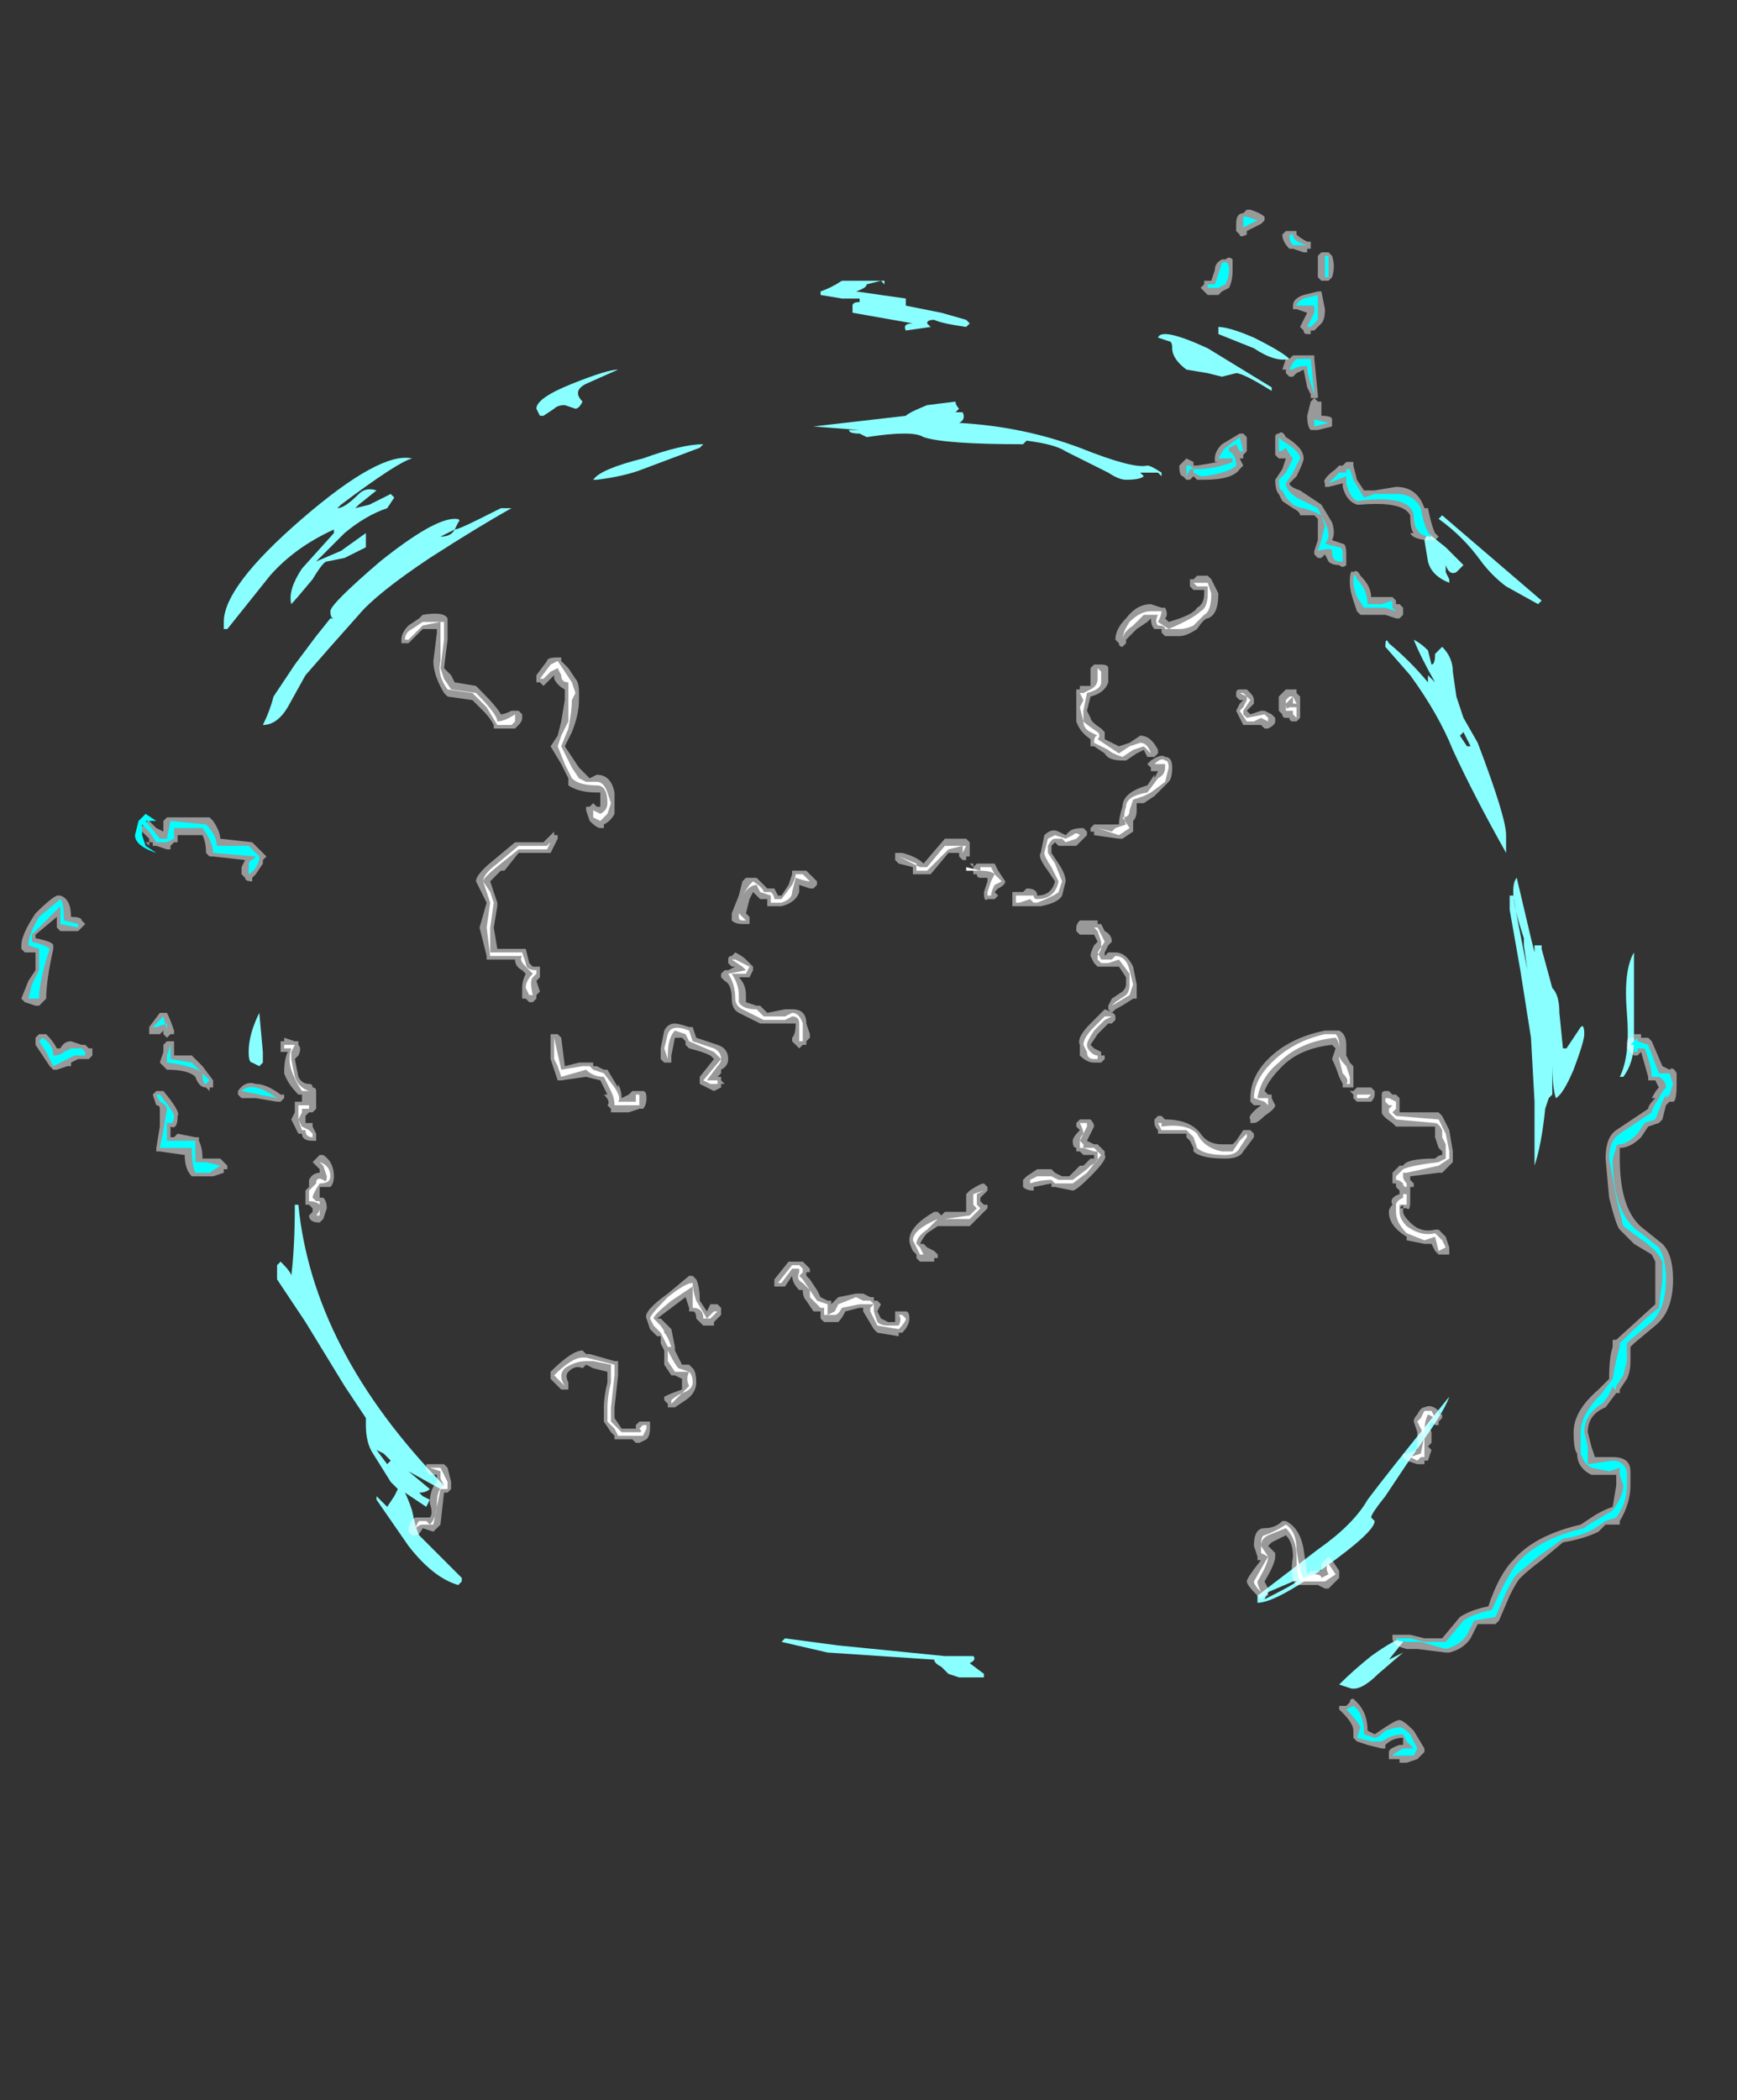 <?xml version="1.0" encoding="UTF-8" standalone="no"?>
<svg xmlns:ffdec="https://www.free-decompiler.com/flash" xmlns:xlink="http://www.w3.org/1999/xlink" ffdec:objectType="frame" height="206.85px" width="171.15px" xmlns="http://www.w3.org/2000/svg">
  <rect width="100%" height="100%" fill="#333333" stroke="none"/>
  <g transform="matrix(1.0, 0.0, 0.0, 1.0, 86.8, 105.0)">
    <use ffdec:characterId="1278" height="21.85" transform="matrix(7.0, 0.0, 0.0, 7.0, -84.7, -84.35)" width="23.3" xlink:href="#shape0"/>
  </g>
  <defs>
    <g id="shape0" transform="matrix(1.0, 0.0, 0.0, 1.0, 12.1, 12.05)">
      <path d="M8.6 -7.15 L9.3 -6.55 9.25 -6.5 8.8 -6.75 Q8.6 -6.9 8.45 -7.1 8.2 -7.45 7.85 -7.7 L7.9 -7.75 8.6 -7.15 M7.65 -7.4 L7.7 -7.5 7.95 -7.3 8.2 -7.05 8.1 -6.95 Q8.0 -6.9 7.95 -7.05 7.95 -7.0 7.95 -6.95 L8.0 -6.85 8.0 -6.8 Q7.75 -6.9 7.7 -7.1 L7.65 -7.4 M0.05 -11.0 L0.0 -11.05 -0.2 -11.0 Q-0.2 -10.95 -0.35 -10.9 L0.35 -10.8 0.35 -10.7 0.85 -10.6 1.2 -10.5 1.25 -10.45 1.2 -10.4 Q0.85 -10.45 0.75 -10.5 0.65 -10.5 0.65 -10.45 L0.7 -10.4 0.35 -10.35 Q0.3 -10.45 0.45 -10.45 L-0.4 -10.6 -0.4 -10.7 Q-0.4 -10.75 -0.3 -10.75 L-0.3 -10.8 -0.55 -10.8 -0.85 -10.85 -0.85 -10.9 Q-0.7 -10.95 -0.55 -11.05 L0.05 -11.05 0.05 -11.0 M0.65 -9.3 L1.05 -9.35 Q1.05 -9.3 1.1 -9.25 L1.05 -9.2 1.15 -9.2 Q1.2 -9.1 1.1 -9.05 2.0 -9.0 2.8 -8.7 3.55 -8.4 3.75 -8.45 3.8 -8.45 3.95 -8.35 L3.95 -8.3 3.9 -8.35 3.65 -8.35 3.7 -8.3 Q3.65 -8.25 3.45 -8.25 3.35 -8.25 3.2 -8.35 L2.6 -8.65 Q2.45 -8.75 2.05 -8.8 L2.0 -8.75 Q0.9 -8.75 0.6 -8.85 0.45 -8.95 -0.2 -8.85 L-0.3 -8.9 Q-0.45 -8.9 -0.45 -8.95 L-0.3 -8.95 -0.95 -9.0 0.35 -9.15 Q0.4 -9.2 0.65 -9.3 M1.6 -8.85 L1.6 -8.85 M5.75 -9.95 Q5.55 -9.9 5.25 -10.1 L4.75 -10.3 4.75 -10.4 Q4.9 -10.4 5.25 -10.25 5.65 -10.05 5.75 -9.95 M5.5 -9.5 Q5.1 -9.75 5.0 -9.75 L4.8 -9.7 4.6 -9.75 4.3 -9.8 Q4.1 -9.95 4.1 -10.1 4.1 -10.2 4.05 -10.2 L3.9 -10.25 Q3.95 -10.4 4.6 -10.1 L5.5 -9.55 5.5 -9.5 M7.5 -6.0 Q7.6 -5.95 7.7 -5.85 L7.75 -5.65 Q7.8 -5.65 7.8 -5.8 L7.9 -5.9 Q8.05 -5.75 8.05 -5.55 L8.1 -5.2 8.2 -4.9 8.4 -4.55 Q8.8 -3.5 8.8 -3.25 8.8 -3.05 8.8 -3.0 8.35 -3.8 8.05 -4.45 7.85 -4.95 7.45 -5.5 L7.1 -5.9 Q7.1 -6.05 7.15 -5.95 7.45 -5.7 7.7 -5.4 L7.7 -5.5 7.8 -5.4 Q7.6 -5.75 7.5 -6.0 M8.15 -4.65 L8.25 -4.5 8.3 -4.5 8.2 -4.7 8.15 -4.65 M8.95 -2.65 L9.15 -1.8 9.2 -1.6 9.2 -1.7 9.3 -1.7 9.3 -1.65 9.45 -1.1 Q9.55 -1.0 9.55 -0.75 L9.6 -0.25 9.65 -0.25 9.85 -0.55 Q9.9 -0.6 9.9 -0.45 9.9 -0.35 9.75 0.05 9.6 0.4 9.5 0.45 9.45 0.3 9.45 -0.05 L9.45 0.4 9.4 0.45 9.35 0.6 Q9.3 1.1 9.2 1.4 L9.2 0.5 9.15 -0.4 9.0 -1.35 8.85 -2.2 Q8.85 -2.35 8.85 -2.4 L8.9 -2.4 Q8.95 -2.1 9.1 -1.35 L9.05 -1.7 9.05 -1.8 Q8.9 -2.25 8.9 -2.45 8.9 -2.6 8.95 -2.65 M10.6 -0.35 Q10.6 -0.05 10.45 0.15 L10.4 0.15 Q10.55 -0.15 10.5 -0.75 10.45 -1.35 10.6 -1.6 L10.6 -0.35 M8.0 4.65 Q7.95 4.8 7.75 5.1 L7.4 5.6 7.1 6.05 Q6.9 6.3 6.9 6.35 L6.95 6.4 Q6.95 6.55 6.25 7.05 5.55 7.55 5.3 7.55 L5.3 7.45 6.15 6.8 Q6.65 6.45 6.85 6.1 7.15 5.7 8.0 4.65 M5.4 7.5 Q6.0 7.2 5.8 7.25 L5.45 7.4 5.4 7.5 M1.45 8.55 L1.45 8.6 1.1 8.6 0.95 8.55 0.85 8.45 Q0.75 8.4 0.75 8.35 L-0.75 8.25 -1.4 8.1 -1.35 8.05 -0.6 8.15 0.9 8.3 1.3 8.3 Q1.35 8.35 1.25 8.4 L1.45 8.55 M6.6 8.75 L6.45 8.7 Q6.65 8.5 6.9 8.3 7.25 8.05 7.35 8.05 L7.35 8.1 7.15 8.35 7.35 8.25 7.0 8.55 Q6.75 8.8 6.6 8.75 M-4.3 -9.25 L-4.45 -9.3 Q-4.55 -9.3 -4.6 -9.25 L-4.75 -9.15 -4.8 -9.15 -4.85 -9.25 Q-4.85 -9.4 -4.35 -9.6 -3.85 -9.8 -3.7 -9.8 L-4.15 -9.6 Q-4.35 -9.5 -4.2 -9.35 -4.25 -9.25 -4.3 -9.25 M-5.35 -7.85 L-5.2 -7.85 Q-5.65 -7.6 -6.35 -7.15 -7.1 -6.65 -7.35 -6.35 L-7.75 -5.9 -8.1 -5.5 -8.35 -5.05 Q-8.5 -4.8 -8.7 -4.8 -8.6 -5.0 -8.55 -5.2 L-8.25 -5.65 -7.95 -6.05 -7.75 -6.3 -7.7 -6.3 Q-7.75 -6.3 -7.75 -6.4 -7.75 -6.5 -7.05 -7.1 -6.3 -7.7 -6.0 -7.7 -5.9 -7.7 -5.95 -7.65 L-6.0 -7.55 Q-5.95 -7.55 -5.65 -7.7 L-5.35 -7.85 M-4.0 -8.25 L-4.05 -8.25 Q-3.95 -8.4 -3.35 -8.55 -2.8 -8.75 -2.5 -8.75 L-2.55 -8.7 -3.35 -8.4 Q-3.6 -8.3 -4.0 -8.25 M-7.4 -7.85 L-7.2 -7.9 -6.9 -8.05 -6.85 -8.0 -6.95 -7.85 Q-7.25 -7.75 -7.55 -7.5 L-7.95 -7.1 -7.6 -7.25 -7.25 -7.5 -7.25 -7.3 -7.55 -7.15 -7.8 -7.1 Q-7.85 -7.1 -8.0 -6.85 -8.25 -6.55 -8.3 -6.5 -8.35 -6.7 -8.15 -7.0 L-7.7 -7.5 -7.7 -7.55 Q-8.25 -7.3 -8.6 -6.9 L-9.2 -6.15 -9.25 -6.15 -9.25 -6.25 Q-9.25 -6.75 -8.15 -7.7 -7.05 -8.65 -6.6 -8.55 -6.8 -8.5 -7.6 -7.9 L-7.65 -7.85 Q-7.55 -7.85 -7.35 -8.05 -7.25 -8.15 -7.1 -8.1 L-7.35 -7.9 -7.4 -7.85 M-6.2 -7.45 Q-6.05 -7.45 -6.0 -7.55 L-6.2 -7.45 M-8.75 -0.75 L-8.7 -0.2 -8.7 -0.05 -8.75 0.0 -8.85 -0.05 Q-8.9 -0.05 -8.9 -0.2 -8.9 -0.45 -8.75 -0.75 M-8.5 2.8 L-8.45 2.75 Q-8.3 2.9 -8.3 2.95 -8.25 2.55 -8.25 1.95 L-8.2 1.95 Q-8.0 4.0 -6.15 5.9 L-6.2 5.95 -6.65 5.7 -6.35 5.95 Q-6.4 6.0 -6.5 6.0 L-6.45 6.05 -6.35 6.1 -6.4 6.2 Q-6.55 6.1 -6.7 6.0 -6.65 6.1 -6.6 6.25 -6.55 6.5 -6.5 6.6 L-5.9 7.2 -5.9 7.25 -5.95 7.3 Q-6.3 7.2 -6.65 6.75 L-7.1 6.1 -7.1 6.05 -6.95 6.2 -6.85 6.05 -6.8 5.95 -6.9 5.85 -7.15 5.45 Q-7.25 5.3 -7.25 5.05 L-7.25 4.95 -7.55 4.5 -8.1 3.6 -8.5 3.0 -8.5 2.8 M-7.1 5.4 L-6.95 5.6 -6.9 5.55 -7.0 5.45 -7.1 5.4 M-6.3 6.95 L-6.3 6.95" fill="#8affff" fill-rule="evenodd" stroke="none"/>
      <path d="M5.85 -11.7 Q5.9 -11.65 6.0 -11.6 L6.05 -11.6 6.05 -11.5 6.0 -11.5 6.0 -11.45 5.95 -11.45 5.8 -11.5 5.75 -11.5 Q5.65 -11.6 5.65 -11.7 L5.7 -11.75 5.85 -11.75 5.85 -11.7 M6.25 -11.45 L6.3 -11.45 6.35 -11.4 Q6.4 -11.25 6.35 -11.1 L6.3 -11.05 6.2 -11.05 6.15 -11.1 6.15 -11.4 6.2 -11.45 6.25 -11.45 M6.15 -10.9 L6.2 -10.9 6.25 -10.65 Q6.25 -10.5 6.2 -10.45 L6.1 -10.35 6.05 -10.35 6.05 -10.3 6.0 -10.3 Q5.95 -10.3 5.95 -10.35 L5.9 -10.4 6.0 -10.6 5.85 -10.65 5.8 -10.65 5.8 -10.7 Q5.8 -10.8 5.95 -10.85 L6.15 -10.9 M5.85 -10.0 L6.1 -10.0 6.1 -9.95 6.15 -9.45 6.15 -9.4 6.1 -9.4 6.15 -9.35 6.2 -9.35 6.2 -9.15 Q6.35 -9.15 6.35 -9.1 L6.35 -9.0 6.15 -8.95 6.05 -8.95 Q6.0 -9.0 6.0 -9.15 L6.05 -9.35 6.1 -9.4 6.05 -9.4 6.05 -9.45 6.0 -9.55 5.95 -9.8 5.85 -9.75 5.8 -9.7 5.75 -9.7 5.7 -9.75 5.7 -9.8 5.65 -9.8 5.7 -9.95 5.75 -9.95 5.8 -10.0 5.85 -10.0 M6.65 -8.45 L6.7 -8.25 6.8 -8.1 6.95 -8.1 7.25 -8.15 Q7.55 -8.15 7.65 -7.85 L7.7 -7.85 Q7.75 -7.6 7.8 -7.5 L7.85 -7.45 7.8 -7.4 7.75 -7.4 Q7.5 -7.4 7.45 -7.5 L7.5 -7.5 Q7.45 -7.55 7.45 -7.75 7.35 -7.95 6.75 -7.9 L6.7 -7.9 Q6.55 -7.95 6.5 -8.15 L6.5 -8.2 6.3 -8.15 6.25 -8.15 6.25 -8.2 Q6.2 -8.25 6.4 -8.4 L6.45 -8.45 6.5 -8.45 6.55 -8.5 6.65 -8.5 6.65 -8.45 M5.85 -8.3 L5.75 -8.2 Q5.75 -8.15 5.9 -8.1 L6.2 -7.9 6.35 -7.65 Q6.4 -7.5 6.35 -7.4 L6.5 -7.35 Q6.55 -7.35 6.55 -7.2 L6.55 -7.05 Q6.5 -7.0 6.45 -7.05 6.35 -7.05 6.3 -7.1 L6.25 -7.2 6.2 -7.15 6.15 -7.15 6.1 -7.2 6.1 -7.25 6.15 -7.4 6.15 -7.7 6.1 -7.75 5.9 -7.75 Q5.9 -7.8 5.8 -7.85 L5.65 -7.95 5.6 -8.05 Q5.55 -8.1 5.55 -8.25 L5.65 -8.4 5.7 -8.55 5.6 -8.55 5.55 -8.6 5.55 -8.85 Q5.55 -8.9 5.6 -8.9 5.65 -8.95 5.7 -8.85 5.95 -8.7 5.95 -8.55 5.95 -8.5 5.85 -8.3 M5.15 -12.05 L5.2 -12.05 Q5.35 -12.0 5.4 -11.95 L5.4 -11.9 5.35 -11.85 5.15 -11.75 5.15 -11.7 Q5.05 -11.65 5.05 -11.7 L5.0 -11.75 5.0 -11.85 Q5.0 -12.0 5.1 -12.0 L5.15 -12.05 M4.95 -11.2 Q4.95 -11.05 4.9 -10.95 L4.8 -10.9 4.75 -10.85 4.6 -10.85 4.5 -10.95 4.55 -11.0 4.55 -11.05 4.65 -11.05 4.7 -11.2 Q4.7 -11.3 4.8 -11.35 L4.85 -11.35 Q4.9 -11.4 4.95 -11.35 L4.95 -11.2 M5.1 -8.9 L5.15 -8.85 5.15 -8.65 5.1 -8.6 5.1 -8.55 5.05 -8.55 5.1 -8.45 5.05 -8.4 Q4.95 -8.25 4.55 -8.25 L4.45 -8.25 4.4 -8.3 4.35 -8.25 4.3 -8.25 4.25 -8.3 Q4.2 -8.3 4.2 -8.45 L4.3 -8.55 4.4 -8.5 4.4 -8.45 4.45 -8.45 4.75 -8.5 4.7 -8.5 4.7 -8.55 Q4.7 -8.65 4.8 -8.75 L5.05 -8.9 5.1 -8.9 M4.95 -8.7 L4.95 -8.7 M4.65 -6.85 L4.75 -6.65 Q4.75 -6.35 4.6 -6.3 4.55 -6.3 4.45 -6.15 4.3 -6.05 4.2 -6.05 L4.0 -6.05 3.95 -6.1 3.95 -6.15 3.85 -6.15 Q3.8 -6.2 3.8 -6.3 L3.75 -6.25 3.6 -6.15 Q3.5 -6.05 3.45 -6.0 L3.45 -5.95 3.4 -5.9 Q3.35 -5.9 3.35 -5.95 L3.3 -6.0 Q3.3 -6.15 3.45 -6.3 3.6 -6.5 3.8 -6.5 L3.95 -6.45 4.0 -6.45 Q4.05 -6.35 4.0 -6.3 L4.05 -6.25 Q4.4 -6.35 4.45 -6.45 4.55 -6.5 4.55 -6.65 L4.55 -6.7 4.4 -6.7 4.35 -6.75 4.35 -6.85 4.4 -6.85 4.45 -6.9 4.6 -6.9 4.65 -6.85 M5.1 -5.3 L5.15 -5.3 5.2 -5.25 Q5.25 -5.2 5.25 -5.15 L5.25 -5.1 5.15 -5.0 5.2 -4.95 5.35 -5.0 5.4 -5.0 5.5 -4.95 5.55 -4.9 5.55 -4.85 Q5.55 -4.8 5.45 -4.75 L5.4 -4.75 5.35 -4.8 5.1 -4.8 5.0 -5.0 5.05 -5.1 5.1 -5.15 5.05 -5.15 5.0 -5.2 5.0 -5.25 Q5.0 -5.3 5.05 -5.3 L5.1 -5.3 M3.2 -5.55 L3.2 -5.4 Q3.15 -5.25 2.95 -5.2 L2.9 -5.0 2.95 -4.9 Q2.95 -4.85 3.1 -4.75 L3.15 -4.7 3.15 -4.6 3.35 -4.5 3.5 -4.55 3.65 -4.65 Q3.8 -4.65 3.9 -4.45 L3.9 -4.4 3.85 -4.35 3.75 -4.35 3.7 -4.45 3.6 -4.4 3.45 -4.3 3.4 -4.3 Q3.2 -4.3 3.15 -4.4 L3.0 -4.5 2.95 -4.5 2.95 -4.6 Q2.8 -4.7 2.75 -4.85 2.75 -4.9 2.75 -5.05 L2.75 -5.3 2.8 -5.3 2.8 -5.35 2.95 -5.35 2.95 -5.6 3.0 -5.65 3.1 -5.65 Q3.2 -5.65 3.2 -5.6 L3.2 -5.55 M3.6 -3.6 Q3.6 -3.5 3.55 -3.45 L3.55 -3.3 3.4 -3.2 3.35 -3.2 3.0 -3.25 3.0 -3.3 2.95 -3.3 2.95 -3.35 3.0 -3.4 3.35 -3.4 Q3.35 -3.5 3.4 -3.65 3.4 -3.85 3.75 -3.95 L3.85 -4.1 3.85 -4.05 3.9 -4.15 3.8 -4.15 3.8 -4.2 3.75 -4.25 3.8 -4.3 Q3.95 -4.4 4.0 -4.35 4.1 -4.35 4.1 -4.2 4.1 -4.05 4.05 -4.0 L3.85 -3.8 3.7 -3.7 3.6 -3.7 3.6 -3.6 M5.6 -5.2 L5.7 -5.3 5.85 -5.3 5.85 -5.25 5.9 -5.2 5.9 -4.9 5.85 -4.85 5.8 -4.85 Q5.75 -4.85 5.75 -4.9 L5.7 -4.9 Q5.65 -4.9 5.65 -4.95 L5.6 -5.0 5.6 -5.2 M2.65 -3.3 Q2.7 -3.35 2.85 -3.35 L2.9 -3.3 2.9 -3.25 2.75 -3.1 2.6 -3.1 Q2.55 -3.1 2.5 -3.1 L2.45 -3.15 2.4 -3.1 2.4 -3.0 2.5 -2.85 Q2.6 -2.7 2.6 -2.6 L2.55 -2.4 Q2.5 -2.3 2.25 -2.25 L1.85 -2.25 1.85 -2.45 2.0 -2.45 2.05 -2.5 Q2.2 -2.5 2.2 -2.4 2.4 -2.4 2.45 -2.6 L2.35 -2.75 Q2.2 -2.95 2.25 -3.0 L2.3 -3.25 Q2.4 -3.35 2.5 -3.3 L2.6 -3.25 2.65 -3.3 M1.65 -2.75 L1.75 -2.6 Q1.75 -2.55 1.65 -2.5 L1.6 -2.45 1.65 -2.4 1.6 -2.35 1.5 -2.35 Q1.45 -2.3 1.45 -2.45 L1.5 -2.6 1.5 -2.65 1.4 -2.65 Q1.35 -2.65 1.35 -2.7 L1.3 -2.7 1.3 -2.8 1.35 -2.85 1.6 -2.85 1.65 -2.75 M2.75 -1.9 L2.75 -1.95 Q2.75 -2.0 2.8 -2.05 L3.05 -2.05 3.05 -2.0 3.1 -2.0 3.15 -1.9 Q3.25 -1.85 3.25 -1.75 L3.2 -1.7 3.15 -1.6 3.15 -1.55 3.2 -1.6 3.3 -1.6 Q3.45 -1.6 3.55 -1.4 L3.6 -1.15 3.6 -0.95 3.55 -0.95 Q3.4 -0.85 3.3 -0.8 L3.25 -0.75 3.2 -0.8 3.2 -0.85 3.25 -0.95 3.4 -1.05 Q3.45 -1.1 3.45 -1.15 L3.45 -1.25 3.35 -1.4 3.05 -1.4 3.0 -1.45 2.95 -1.55 Q2.95 -1.6 3.0 -1.7 L3.05 -1.75 3.0 -1.85 2.8 -1.85 2.75 -1.9 M1.25 -3.15 L1.25 -2.95 1.2 -2.95 1.2 -2.9 1.15 -2.9 1.1 -2.95 1.1 -3.0 0.95 -3.0 0.7 -2.7 0.45 -2.7 0.45 -2.8 0.25 -2.85 0.2 -2.9 0.2 -3.0 0.3 -3.0 Q0.5 -2.95 0.6 -2.85 L0.9 -3.2 1.2 -3.2 1.25 -3.15 M1.3 -2.8 L1.25 -2.85 1.3 -2.85 1.3 -2.8 M2.8 -0.3 Q2.75 -0.4 2.95 -0.6 L3.15 -0.8 Q3.3 -0.75 3.3 -0.7 L3.3 -0.65 3.25 -0.6 3.2 -0.6 3.05 -0.45 2.95 -0.3 3.0 -0.25 3.1 -0.2 3.1 -0.15 3.15 -0.15 3.15 -0.1 3.1 -0.05 3.0 -0.05 Q2.9 -0.05 2.8 -0.15 L2.8 -0.3 M7.25 -6.55 L7.25 -6.5 7.3 -6.5 7.35 -6.45 7.35 -6.35 7.3 -6.3 7.25 -6.3 7.1 -6.35 6.75 -6.35 6.7 -6.4 6.65 -6.55 Q6.6 -6.7 6.6 -6.8 6.6 -7.0 6.65 -6.95 6.7 -7.0 6.75 -6.9 6.9 -6.75 6.9 -6.6 L7.2 -6.6 7.25 -6.55 M6.35 -0.1 L6.4 -0.25 6.35 -0.3 Q5.9 -0.25 5.65 0.0 5.45 0.2 5.4 0.35 L5.45 0.4 5.5 0.4 5.5 0.45 5.55 0.55 Q5.55 0.6 5.4 0.7 5.3 0.8 5.25 0.8 L5.2 0.8 5.2 0.75 Q5.15 0.7 5.35 0.55 L5.25 0.55 5.2 0.5 5.2 0.45 Q5.2 0.15 5.45 -0.1 5.75 -0.4 6.25 -0.5 L6.45 -0.5 Q6.55 -0.45 6.55 -0.3 L6.55 -0.15 6.6 -0.05 6.65 0.0 6.65 0.3 6.5 0.3 6.5 0.25 6.45 0.15 Q6.4 0.0 6.35 -0.1 M10.65 -0.45 L10.7 -0.45 10.7 -0.4 10.8 -0.4 10.85 -0.35 11.0 0.0 11.1 0.05 Q11.15 0.0 11.2 0.1 L11.2 0.25 Q11.2 0.5 11.15 0.5 L11.1 0.5 11.05 0.55 11.0 0.75 10.95 0.8 10.8 0.85 10.7 1.0 Q10.55 1.15 10.4 1.15 L10.4 1.3 Q10.4 2.05 10.75 2.3 L11.0 2.5 Q11.15 2.65 11.15 3.0 11.15 3.45 10.9 3.65 L10.6 3.9 10.55 3.95 10.55 4.15 Q10.55 4.3 10.5 4.4 L10.4 4.55 10.4 4.6 10.35 4.6 10.2 4.8 Q9.95 4.9 9.95 5.15 L10.0 5.35 10.05 5.5 10.3 5.5 Q10.55 5.5 10.55 5.7 L10.55 5.9 Q10.55 6.15 10.4 6.4 L10.4 6.45 10.2 6.45 10.1 6.55 Q9.9 6.65 9.6 6.7 L9.3 6.95 Q9.1 7.1 9.0 7.2 8.95 7.25 8.85 7.45 L8.7 7.8 8.65 7.85 8.4 7.85 8.3 8.05 Q8.2 8.2 8.0 8.25 L7.95 8.25 7.55 8.2 7.4 8.2 Q7.2 8.15 7.2 8.05 L7.2 8.0 7.45 8.0 7.65 8.05 7.9 8.05 8.15 7.75 Q8.3 7.65 8.55 7.6 8.7 7.15 8.9 6.95 9.2 6.6 9.85 6.45 L10.0 6.35 Q10.15 6.25 10.3 6.2 L10.35 5.9 10.35 5.75 10.0 5.75 Q9.8 5.65 9.8 5.45 9.75 5.4 9.75 5.15 9.75 4.85 10.1 4.55 L10.25 4.4 Q10.25 4.1 10.3 3.95 L10.3 3.85 10.35 3.85 10.9 3.35 10.9 2.75 10.85 2.65 10.6 2.5 10.4 2.3 Q10.35 2.25 10.25 1.85 L10.2 1.3 Q10.2 1.0 10.35 0.9 L10.8 0.6 Q10.8 0.55 10.9 0.45 L10.85 0.45 Q10.9 0.35 10.95 0.3 L10.9 0.2 10.8 0.2 10.8 0.15 10.7 -0.2 10.65 -0.15 10.6 -0.15 10.5 -0.25 10.5 -0.3 Q10.5 -0.4 10.55 -0.4 L10.6 -0.4 10.6 -0.45 10.65 -0.45 M7.25 0.4 L7.3 0.45 7.3 0.65 7.85 0.65 7.9 0.7 8.0 0.9 8.05 1.2 8.05 1.35 7.9 1.5 7.85 1.5 7.45 1.55 7.45 1.6 7.5 1.65 7.5 1.7 7.45 1.7 7.45 1.9 Q7.45 2.05 7.4 2.0 L7.35 2.0 7.35 2.05 Q7.35 2.1 7.45 2.2 7.6 2.35 7.8 2.3 L7.85 2.3 7.95 2.4 8.0 2.55 8.0 2.65 7.85 2.65 7.8 2.6 7.75 2.5 7.65 2.5 7.4 2.45 7.4 2.4 Q7.15 2.25 7.15 2.05 7.15 2.0 7.2 1.95 7.15 1.85 7.3 1.8 L7.3 1.75 7.25 1.7 7.25 1.65 7.2 1.65 7.2 1.5 7.3 1.4 7.35 1.4 Q7.4 1.3 7.8 1.3 7.85 1.25 7.9 1.25 L7.9 1.2 7.85 1.15 7.8 1.0 7.8 0.85 7.25 0.85 7.2 0.8 Q7.05 0.7 7.05 0.65 L7.05 0.4 Q7.05 0.35 7.1 0.35 L7.15 0.35 7.2 0.4 7.25 0.4 M6.9 0.3 L6.95 0.35 6.95 0.4 Q6.95 0.45 6.9 0.5 L6.7 0.5 6.65 0.45 6.65 0.4 6.6 0.35 6.65 0.35 6.7 0.3 6.9 0.3 M7.35 2.0 L7.35 1.95 7.3 2.0 7.35 2.0 M7.85 4.85 L7.85 4.9 7.9 4.9 7.9 4.95 7.85 5.0 7.85 5.05 7.8 5.05 7.75 5.0 Q7.7 5.05 7.75 5.15 L7.75 5.3 7.7 5.35 7.75 5.4 7.7 5.55 7.65 5.55 7.65 5.6 7.55 5.6 7.4 5.55 7.35 5.5 7.35 5.45 7.4 5.45 7.55 5.4 7.55 5.15 7.5 5.0 Q7.5 4.95 7.55 4.9 7.6 4.8 7.65 4.8 7.75 4.75 7.85 4.85 M6.25 6.95 L6.3 6.9 6.35 6.95 6.45 7.1 6.45 7.2 6.3 7.35 6.25 7.35 6.15 7.3 5.85 7.3 Q5.75 7.2 5.8 6.9 5.8 6.7 5.7 6.6 L5.5 6.7 5.45 6.75 5.55 6.85 5.55 6.9 Q5.55 7.0 5.4 7.25 L5.45 7.35 5.45 7.45 5.4 7.45 5.35 7.5 5.3 7.45 Q5.15 7.3 5.15 7.25 5.15 7.2 5.35 6.95 L5.3 6.95 5.3 6.9 5.25 6.75 Q5.25 6.5 5.4 6.5 5.55 6.5 5.65 6.4 L5.7 6.4 Q5.9 6.5 5.95 6.8 L6.0 7.15 6.05 7.1 6.2 7.1 6.2 7.0 6.25 6.95 M5.2 0.9 L5.25 0.95 5.25 1.0 5.1 1.2 Q5.05 1.3 4.85 1.3 4.5 1.3 4.4 1.2 L4.4 1.15 4.35 1.05 4.3 1.0 4.3 0.95 3.9 0.95 3.9 0.9 Q3.85 0.85 3.85 0.8 L3.85 0.75 3.9 0.7 3.95 0.7 4.0 0.75 Q4.35 0.75 4.5 0.95 4.6 1.1 4.8 1.1 L4.95 1.1 5.0 1.05 5.1 0.9 5.2 0.9 M3.0 0.85 L2.9 1.05 3.0 1.1 3.05 1.1 3.15 1.2 3.15 1.25 Q3.2 1.3 2.95 1.55 2.75 1.75 2.7 1.75 L2.45 1.7 2.4 1.7 2.4 1.65 2.15 1.7 2.15 1.75 Q2.05 1.75 2.0 1.7 L2.0 1.6 2.05 1.55 2.2 1.45 2.4 1.45 2.45 1.5 2.55 1.55 2.65 1.55 2.8 1.4 2.85 1.4 2.95 1.3 3.0 1.3 3.0 1.25 2.85 1.25 2.8 1.2 2.75 1.2 2.75 1.15 Q2.7 1.15 2.7 1.05 2.7 1.0 2.8 0.9 L2.75 0.85 2.75 0.8 2.8 0.75 2.95 0.75 Q3.0 0.8 3.0 0.85 M1.5 1.7 L1.5 1.75 1.4 1.85 1.4 1.9 1.45 1.95 1.5 1.95 1.5 2.0 1.25 2.25 0.8 2.25 0.65 2.35 Q0.6 2.4 0.55 2.5 L0.6 2.5 0.65 2.55 0.75 2.6 0.8 2.65 0.8 2.7 0.75 2.7 0.75 2.75 0.55 2.75 0.5 2.7 0.5 2.65 0.45 2.6 Q0.4 2.5 0.4 2.45 0.4 2.25 0.75 2.05 L0.8 2.05 0.85 2.1 0.9 2.05 1.2 2.05 1.2 1.8 1.25 1.75 Q1.4 1.65 1.45 1.65 L1.5 1.7 M0.35 3.45 Q0.4 3.45 0.4 3.55 0.4 3.65 0.3 3.75 L0.25 3.75 0.25 3.8 -0.05 3.75 -0.1 3.7 -0.25 3.45 -0.25 3.4 -0.3 3.4 -0.5 3.45 Q-0.55 3.55 -0.6 3.6 L-0.8 3.6 -0.85 3.55 -0.85 3.45 -0.95 3.45 -1.05 3.3 Q-1.1 3.25 -1.1 3.15 L-1.15 3.15 Q-1.25 3.05 -1.25 2.95 L-1.35 3.1 -1.5 3.1 -1.5 3.0 -1.3 2.75 -1.1 2.75 -1.0 2.85 -1.0 2.9 -1.05 2.9 -1.05 2.95 -1.0 3.0 -0.9 3.15 -0.85 3.25 -0.75 3.3 -0.7 3.3 -0.7 3.35 -0.6 3.25 -0.35 3.2 -0.25 3.2 -0.15 3.25 -0.1 3.25 -0.1 3.3 -0.05 3.3 0.0 3.35 -0.05 3.45 0.0 3.55 0.1 3.6 0.2 3.6 0.2 3.45 0.35 3.45 M6.6 8.95 Q6.6 8.9 6.65 8.9 L6.7 8.95 Q6.85 9.1 6.85 9.35 L6.95 9.4 7.1 9.3 Q7.25 9.2 7.3 9.2 7.35 9.2 7.5 9.35 L7.65 9.6 7.65 9.65 7.55 9.75 7.4 9.8 7.3 9.8 7.3 9.75 7.15 9.75 7.15 9.65 Q7.15 9.6 7.3 9.55 L7.35 9.55 7.35 9.45 Q7.2 9.45 7.1 9.55 L7.1 9.6 7.05 9.6 6.85 9.55 6.7 9.5 6.65 9.45 6.65 9.35 Q6.65 9.25 6.5 9.1 L6.45 9.05 6.45 9.0 6.55 9.0 6.6 8.95 M-11.6 -2.1 L-11.9 -1.85 -11.9 -1.8 Q-11.65 -1.75 -11.65 -1.7 L-11.65 -1.65 Q-11.75 -1.2 -11.75 -0.95 L-11.85 -0.85 -11.9 -0.85 -12.05 -0.9 -12.1 -0.95 -12.0 -1.2 -11.9 -1.35 -11.9 -1.6 -12.05 -1.6 -12.1 -1.65 -12.1 -1.7 Q-12.1 -1.85 -11.9 -2.15 -11.7 -2.35 -11.6 -2.4 L-11.55 -2.4 Q-11.4 -2.35 -11.4 -2.1 -11.25 -2.1 -11.25 -2.05 L-11.2 -2.0 -11.3 -1.9 -11.55 -1.9 -11.6 -1.95 -11.6 -2.1 M-11.8 -0.45 L-11.75 -0.45 Q-11.65 -0.35 -11.6 -0.25 L-11.55 -0.25 Q-11.5 -0.35 -11.4 -0.35 L-11.25 -0.3 -11.2 -0.3 -11.15 -0.25 -11.1 -0.25 -11.1 -0.15 -11.15 -0.1 -11.3 -0.1 -11.4 -0.05 -11.4 0.0 -11.45 0.0 -11.6 0.05 -11.65 0.05 -11.7 0.0 -11.9 -0.3 -11.9 -0.4 -11.85 -0.45 -11.8 -0.45 M-6.1 -6.3 L-6.1 -6.0 -6.15 -5.6 -6.05 -5.5 -6.0 -5.4 -5.7 -5.35 -5.65 -5.3 Q-5.4 -5.05 -5.35 -4.95 -5.3 -4.95 -5.2 -5.0 L-5.1 -5.0 -5.05 -4.95 -5.05 -4.9 Q-5.05 -4.85 -5.1 -4.8 L-5.15 -4.75 -5.45 -4.75 -5.45 -4.8 Q-5.5 -4.9 -5.6 -5.0 L-5.75 -5.15 -6.1 -5.2 -6.15 -5.25 Q-6.3 -5.5 -6.3 -5.7 L-6.25 -6.1 -6.25 -6.15 -6.45 -6.15 -6.65 -5.95 -6.75 -5.95 -6.75 -6.0 Q-6.75 -6.1 -6.65 -6.2 L-6.5 -6.3 -6.45 -6.35 Q-6.15 -6.4 -6.1 -6.3 M-10.4 -3.55 L-10.4 -3.55 M-8.85 -3.15 L-8.65 -2.95 -8.7 -2.9 -8.7 -2.85 -8.8 -2.7 -8.85 -2.65 -8.85 -2.6 Q-8.95 -2.6 -8.95 -2.65 L-9.0 -2.7 -9.0 -2.8 -8.95 -2.9 -9.4 -2.95 -9.45 -2.95 -9.5 -3.0 Q-9.5 -3.15 -9.55 -3.25 L-9.9 -3.25 -9.9 -3.15 -9.95 -3.15 -10.0 -3.1 -10.0 -3.05 -10.05 -3.05 -10.2 -3.1 -10.25 -3.1 -10.25 -3.15 -10.3 -3.15 -10.3 -3.2 -10.45 -3.35 -10.35 -3.4 -10.3 -3.5 -10.3 -3.45 -10.2 -3.35 -10.1 -3.3 -10.1 -3.45 -10.05 -3.5 -9.45 -3.5 -9.4 -3.45 Q-9.3 -3.3 -9.3 -3.2 L-8.85 -3.15 M-10.3 -3.1 L-10.35 -3.15 -10.3 -3.15 -10.3 -3.1 M-10.5 -3.5 L-10.5 -3.5 M-10.3 -0.45 L-10.3 -0.55 -10.15 -0.75 -10.05 -0.75 Q-10.0 -0.65 -9.95 -0.5 L-9.95 -0.45 -10.0 -0.45 -10.05 -0.4 -10.1 -0.45 -10.1 -0.5 -10.15 -0.45 -10.3 -0.45 M-9.95 -0.2 L-9.95 -0.15 -9.7 -0.15 -9.55 0.0 -9.4 0.2 -9.4 0.3 -9.45 0.3 -9.45 0.35 -9.5 0.3 Q-9.6 0.3 -9.65 0.15 -9.75 0.05 -10.05 0.05 L-10.15 -0.05 -10.1 -0.2 -10.1 -0.3 -10.05 -0.35 -9.95 -0.35 -9.95 -0.2 M-8.45 -0.25 L-8.45 -0.35 -8.4 -0.35 -8.4 -0.4 -8.25 -0.35 -8.2 -0.35 -8.2 -0.3 Q-8.15 -0.25 -8.2 -0.15 L-8.25 -0.1 -8.2 0.15 Q-8.15 0.25 -8.05 0.25 -8.0 0.25 -8.0 0.3 -7.95 0.3 -7.95 0.35 L-7.95 0.6 -8.0 0.65 -8.05 0.65 -8.1 0.7 -8.1 0.8 -8.0 0.8 -8.0 0.85 -7.95 0.95 -7.95 1.05 -8.0 1.05 Q-8.15 1.05 -8.15 0.95 L-8.2 0.95 -8.3 0.75 -8.25 0.65 -8.25 0.5 -8.15 0.5 -8.15 0.4 -8.2 0.4 Q-8.35 0.25 -8.4 0.1 -8.4 -0.1 -8.35 -0.2 L-8.45 -0.2 -8.45 -0.25 M-4.3 -5.45 Q-4.25 -5.4 -4.25 -5.25 L-4.25 -5.15 Q-4.25 -4.95 -4.35 -4.7 L-4.45 -4.5 -4.25 -4.2 -4.1 -4.05 -4.0 -4.1 Q-3.8 -4.1 -3.75 -3.85 L-3.75 -3.55 Q-3.8 -3.45 -3.9 -3.4 L-3.9 -3.35 -3.95 -3.35 Q-4.0 -3.35 -4.1 -3.45 L-4.15 -3.6 -4.15 -3.65 -4.1 -3.65 -4.05 -3.7 -4.0 -3.65 -3.95 -3.65 -3.95 -3.7 Q-3.95 -3.8 -3.95 -3.85 L-4.0 -3.85 Q-4.25 -3.85 -4.4 -3.95 L-4.4 -4.05 -4.5 -4.25 -4.65 -4.5 -4.55 -4.65 -4.5 -4.85 -4.45 -5.15 -4.45 -5.3 Q-4.55 -5.35 -4.6 -5.45 L-4.6 -5.5 -4.75 -5.35 -4.8 -5.4 -4.85 -5.4 -4.85 -5.5 -4.7 -5.7 Q-4.7 -5.75 -4.55 -5.75 L-4.5 -5.75 -4.5 -5.7 -4.4 -5.6 -4.3 -5.45 M-4.55 -3.25 L-4.55 -3.2 -4.65 -3.0 -5.1 -3.0 -5.3 -2.75 -5.35 -2.75 -5.5 -2.6 -5.4 -2.3 -5.4 -2.25 -5.45 -1.95 -5.4 -1.65 -5.0 -1.65 -4.95 -1.45 -4.9 -1.4 -4.8 -1.4 -4.8 -1.25 -4.85 -1.2 -4.8 -1.05 -4.85 -1.0 -4.85 -0.95 -4.9 -0.9 -4.95 -0.9 -5.0 -0.95 -5.05 -0.95 -5.05 -1.1 Q-5.05 -1.2 -5.0 -1.3 L-5.05 -1.35 Q-5.15 -1.4 -5.15 -1.5 L-5.55 -1.5 -5.55 -1.55 -5.65 -1.95 -5.55 -2.3 -5.7 -2.6 Q-5.7 -2.7 -5.45 -2.9 L-5.15 -3.15 -4.75 -3.15 -4.6 -3.3 -4.6 -3.25 -4.55 -3.25 M-4.65 -0.45 L-4.55 -0.45 -4.5 -0.4 -4.45 0.0 -4.25 -0.05 -4.05 -0.05 -4.05 0.0 -4.0 0.0 -3.9 0.05 -3.85 0.05 -3.7 0.3 -3.7 0.25 Q-3.65 0.35 -3.65 0.45 L-3.55 0.4 -3.5 0.35 -3.35 0.35 Q-3.3 0.35 -3.3 0.45 -3.3 0.55 -3.35 0.6 L-3.4 0.6 -3.55 0.65 -3.8 0.65 -3.8 0.6 -3.85 0.55 Q-3.8 0.5 -3.9 0.4 L-3.85 0.4 -3.95 0.2 -4.15 0.15 -4.5 0.2 -4.55 0.2 -4.65 -0.1 -4.65 -0.45 M-2.9 -0.6 Q-2.85 -0.6 -2.7 -0.55 L-2.65 -0.55 -2.6 -0.4 -2.3 -0.3 Q-2.15 -0.25 -2.15 -0.1 -2.15 0.0 -2.25 0.05 L-2.25 0.1 -2.3 0.15 -2.25 0.15 -2.25 0.2 -2.2 0.25 -2.25 0.25 -2.25 0.3 -2.35 0.35 -2.55 0.25 -2.55 0.15 -2.35 -0.1 -2.4 -0.15 Q-2.5 -0.2 -2.7 -0.25 L-2.75 -0.3 -2.75 -0.35 -2.8 -0.4 -2.9 -0.4 -2.95 -0.15 -2.95 -0.05 -3.05 -0.05 -3.1 -0.1 -3.1 -0.25 -3.05 -0.5 Q-3.0 -0.6 -2.9 -0.6 M-1.1 -2.75 L-1.05 -2.75 -0.9 -2.6 -0.9 -2.55 -0.95 -2.5 -1.0 -2.5 -1.15 -2.55 -1.15 -2.45 Q-1.2 -2.3 -1.4 -2.25 L-1.6 -2.25 -1.6 -2.35 -1.7 -2.35 -1.8 -2.45 -1.85 -2.35 -1.9 -2.15 -1.85 -2.1 -1.85 -2.0 -1.95 -2.0 Q-2.05 -2.0 -2.1 -2.05 L-2.1 -2.15 -2.0 -2.4 -1.95 -2.6 -1.9 -2.65 -1.75 -2.65 -1.6 -2.5 -1.5 -2.5 -1.45 -2.4 -1.4 -2.4 -1.3 -2.55 -1.25 -2.7 -1.25 -2.75 -1.1 -2.75 M-1.8 -1.35 L-1.85 -1.25 -2.0 -1.25 Q-1.9 -1.15 -1.9 -1.0 L-1.9 -0.9 -1.75 -0.85 -1.7 -0.85 -1.6 -0.75 -1.35 -0.8 -1.25 -0.8 Q-1.05 -0.8 -1.05 -0.6 L-1.0 -0.45 -1.0 -0.4 -1.05 -0.35 -1.05 -0.3 -1.1 -0.3 -1.15 -0.25 -1.25 -0.35 -1.25 -0.4 Q-1.2 -0.45 -1.2 -0.6 L-1.7 -0.6 -2.0 -0.75 Q-2.1 -0.8 -2.1 -0.95 -2.1 -1.15 -2.2 -1.2 L-2.25 -1.25 -2.25 -1.3 -2.2 -1.35 -2.15 -1.35 -2.05 -1.4 -2.1 -1.4 -2.15 -1.45 -2.15 -1.5 Q-2.15 -1.55 -2.1 -1.55 L-2.05 -1.6 Q-1.95 -1.55 -1.9 -1.5 L-1.8 -1.4 -1.8 -1.35 M-2.65 2.95 L-2.6 3.0 Q-2.55 3.1 -2.55 3.3 L-2.45 3.45 -2.4 3.35 -2.3 3.35 -2.25 3.4 -2.25 3.5 -2.35 3.6 -2.35 3.65 -2.5 3.65 -2.6 3.55 Q-2.6 3.45 -2.65 3.45 L-2.7 3.45 -2.7 3.4 -2.75 3.25 -3.15 3.55 -3.1 3.55 Q-3.0 3.65 -2.95 3.7 L-2.9 3.95 -2.9 4.0 -2.8 4.2 -2.7 4.2 -2.65 4.25 Q-2.6 4.3 -2.6 4.45 -2.6 4.6 -2.75 4.7 L-2.9 4.8 -3.0 4.8 -3.0 4.75 -3.05 4.7 -3.05 4.65 Q-2.95 4.6 -2.8 4.55 L-2.8 4.4 -2.9 4.35 -2.95 4.35 -3.05 4.2 -3.05 4.0 -3.1 3.9 -3.1 3.8 -3.15 3.8 -3.25 3.7 -3.3 3.55 Q-3.35 3.45 -3.0 3.2 L-2.7 2.95 -2.65 2.95 M-4.05 4.25 L-4.15 4.2 -4.2 4.25 Q-4.3 4.2 -4.4 4.3 -4.45 4.35 -4.4 4.45 L-4.4 4.55 -4.5 4.55 -4.65 4.4 -4.65 4.3 Q-4.35 4.0 -4.2 4.0 L-4.15 4.05 -4.1 4.05 -3.75 4.15 -3.7 4.15 -3.7 4.35 -3.75 4.8 -3.75 4.95 -3.65 5.1 -3.45 5.1 -3.45 5.05 -3.4 5.0 -3.25 5.0 Q-3.25 5.05 -3.25 5.1 -3.25 5.2 -3.3 5.25 L-3.4 5.3 -3.45 5.3 -3.5 5.25 -3.75 5.25 -3.75 5.2 -3.8 5.15 -3.9 5.0 -3.9 4.8 Q-3.9 4.65 -3.85 4.45 L-3.85 4.3 -4.05 4.25 M-8.4 0.4 L-8.4 0.45 -8.45 0.5 -8.5 0.5 -8.8 0.45 -9.0 0.45 -9.05 0.4 -9.05 0.35 Q-8.95 0.2 -8.8 0.25 -8.65 0.25 -8.45 0.4 L-8.4 0.4 M-8.05 1.7 L-8.05 1.6 Q-8.0 1.5 -7.9 1.5 L-7.9 1.45 -8.0 1.35 -7.9 1.25 -7.85 1.25 Q-7.7 1.35 -7.7 1.55 -7.7 1.65 -7.75 1.7 L-7.9 1.7 -7.9 1.85 -7.85 1.85 Q-7.8 1.9 -7.8 2.0 L-7.85 2.15 -7.9 2.2 Q-8.05 2.2 -8.05 2.1 L-8.0 2.05 -8.0 2.0 -8.05 1.95 -8.1 1.95 -8.1 1.75 -8.05 1.7 M-10.0 0.85 L-10.0 1.0 -9.95 1.0 -9.9 0.95 -9.65 1.0 -9.6 1.0 -9.6 1.05 Q-9.55 1.15 -9.55 1.3 L-9.3 1.3 -9.2 1.4 -9.2 1.45 -9.25 1.45 -9.25 1.5 -9.4 1.55 -9.7 1.55 Q-9.8 1.45 -9.8 1.25 L-10.15 1.2 -10.2 1.2 -10.2 1.15 -10.15 0.85 -10.15 0.6 Q-10.15 0.55 -10.2 0.55 L-10.25 0.4 -10.2 0.35 -10.1 0.35 Q-9.85 0.65 -9.9 0.7 -9.9 0.9 -10.0 0.85 M-6.1 5.65 L-6.05 5.85 -6.05 5.95 -6.1 6.0 -6.15 6.0 -6.2 6.45 -6.3 6.55 -6.45 6.5 Q-6.5 6.6 -6.55 6.6 L-6.6 6.6 -6.65 6.55 Q-6.65 6.4 -6.55 6.35 L-6.35 6.35 Q-6.3 6.3 -6.35 6.15 -6.35 5.95 -6.25 5.85 L-6.25 5.75 -6.35 5.75 -6.4 5.7 -6.4 5.6 -6.15 5.6 -6.1 5.65" fill="#ffffff" fill-opacity="0.502" fill-rule="evenodd" stroke="none"/>
      <path d="M6.0 -11.55 L5.8 -11.55 Q5.75 -11.6 5.75 -11.7 L5.8 -11.7 Q5.8 -11.6 6.0 -11.55 M6.25 -11.1 L6.25 -11.4 6.3 -11.4 Q6.3 -11.25 6.3 -11.1 L6.25 -11.1 M5.95 -10.8 L6.15 -10.85 6.15 -10.5 6.05 -10.4 6.0 -10.4 6.1 -10.6 6.1 -10.7 5.85 -10.7 Q5.85 -10.75 5.95 -10.8 M6.05 -9.95 L6.1 -9.45 6.05 -9.6 Q6.0 -9.75 6.0 -9.85 5.85 -9.85 5.8 -9.8 L5.75 -9.8 5.8 -9.9 5.85 -9.95 6.05 -9.95 M6.1 -9.15 L6.1 -9.1 6.3 -9.05 6.1 -9.0 Q6.1 -9.05 6.1 -9.15 M6.6 -8.4 L6.65 -8.25 6.8 -8.0 6.95 -8.05 7.25 -8.05 Q7.5 -8.05 7.6 -7.85 7.65 -7.55 7.75 -7.45 7.6 -7.45 7.55 -7.55 7.5 -7.6 7.5 -7.75 7.45 -8.05 6.7 -7.95 6.6 -8.0 6.55 -8.2 L6.55 -8.3 6.3 -8.2 6.45 -8.35 6.55 -8.35 6.55 -8.4 6.6 -8.4 M5.8 -8.35 L5.7 -8.2 Q5.7 -8.1 5.85 -8.0 L6.15 -7.85 6.25 -7.65 Q6.35 -7.45 6.25 -7.35 L6.45 -7.3 Q6.5 -7.3 6.5 -7.2 L6.5 -7.1 6.45 -7.1 Q6.35 -7.1 6.35 -7.25 6.35 -7.3 6.15 -7.25 L6.2 -7.4 6.25 -7.6 6.2 -7.75 6.1 -7.8 5.95 -7.85 Q5.9 -7.85 5.8 -7.9 L5.7 -8.0 5.65 -8.1 Q5.6 -8.1 5.6 -8.25 L5.7 -8.35 Q5.75 -8.45 5.8 -8.55 5.75 -8.6 5.7 -8.7 5.65 -8.65 5.6 -8.65 L5.6 -8.85 5.65 -8.8 Q5.9 -8.65 5.9 -8.55 L5.8 -8.35 M5.15 -11.95 L5.3 -11.9 5.1 -11.8 5.1 -11.95 5.15 -11.95 M4.9 -11.2 Q4.9 -11.1 4.85 -11.0 L4.75 -10.95 4.6 -10.95 4.6 -11.0 4.7 -11.0 4.8 -11.3 Q4.9 -11.35 4.9 -11.2 M4.3 -8.45 L4.35 -8.45 4.4 -8.4 4.35 -8.4 4.3 -8.3 Q4.3 -8.35 4.3 -8.45 M5.0 -8.75 L4.9 -8.7 4.9 -8.65 Q5.0 -8.6 5.0 -8.45 4.9 -8.35 4.55 -8.3 L4.5 -8.3 4.4 -8.35 4.4 -8.4 4.45 -8.4 Q4.7 -8.4 4.95 -8.5 L4.95 -8.55 4.75 -8.55 Q4.8 -8.65 4.85 -8.7 L5.05 -8.85 5.1 -8.65 5.05 -8.65 5.0 -8.75 M6.7 -6.85 Q6.85 -6.7 6.85 -6.5 L7.05 -6.5 7.2 -6.55 7.2 -6.45 7.25 -6.4 7.1 -6.45 6.8 -6.45 6.7 -6.6 Q6.65 -6.75 6.65 -6.8 6.65 -7.0 6.7 -6.85 M10.65 -0.25 L10.65 -0.2 10.6 -0.2 10.6 -0.3 10.55 -0.3 10.65 -0.4 10.65 -0.35 10.8 -0.3 10.95 0.1 11.1 0.1 11.15 0.25 11.1 0.4 11.05 0.45 11.05 0.4 11.0 0.5 10.9 0.75 10.75 0.8 10.65 0.95 Q10.5 1.1 10.4 1.1 10.35 1.1 10.35 1.15 L10.3 1.3 Q10.3 2.1 10.7 2.35 L10.95 2.55 Q11.05 2.7 11.05 3.0 11.05 3.4 10.85 3.6 L10.55 3.85 10.5 3.9 10.5 4.15 10.45 4.35 10.35 4.5 Q10.35 4.6 10.3 4.5 10.25 4.65 10.15 4.75 9.9 4.9 9.9 5.15 L9.95 5.35 9.95 5.6 10.3 5.55 Q10.45 5.55 10.5 5.7 L10.5 5.9 Q10.5 6.15 10.35 6.35 L10.2 6.4 10.05 6.5 Q9.9 6.6 9.6 6.65 L9.25 6.9 8.95 7.15 Q8.9 7.2 8.8 7.4 L8.65 7.75 8.35 7.8 8.25 8.0 Q8.15 8.15 7.95 8.2 L7.6 8.1 7.45 8.1 Q7.25 8.1 7.25 8.05 L7.45 8.05 7.65 8.1 7.95 8.1 8.2 7.8 Q8.35 7.7 8.6 7.65 8.8 7.2 8.95 7.0 9.25 6.65 9.9 6.5 9.95 6.45 10.05 6.4 L10.3 6.25 Q10.45 6.05 10.45 5.9 L10.4 5.75 10.4 5.65 10.25 5.7 10.0 5.65 Q9.9 5.6 9.85 5.45 L9.85 5.15 Q9.85 4.9 10.15 4.6 L10.3 4.4 Q10.35 4.1 10.4 3.95 L10.4 3.9 Q10.75 3.55 10.95 3.4 L11.0 3.0 11.0 2.75 Q10.95 2.65 10.9 2.6 10.8 2.5 10.65 2.4 L10.45 2.25 10.35 1.85 10.25 1.3 Q10.25 1.05 10.4 0.95 L10.85 0.65 Q10.85 0.6 10.95 0.45 11.0 0.35 11.05 0.3 11.05 0.2 10.95 0.15 L10.85 0.15 Q10.85 0.0 10.75 -0.25 L10.65 -0.25 M6.65 9.0 Q6.8 9.1 6.8 9.4 L6.95 9.45 Q7.0 9.45 7.1 9.35 7.25 9.3 7.3 9.3 7.35 9.3 7.45 9.4 L7.55 9.6 7.5 9.7 7.2 9.7 Q7.25 9.65 7.35 9.6 L7.5 9.6 7.4 9.5 7.35 9.4 Q7.2 9.4 7.05 9.5 L6.9 9.5 6.7 9.45 6.75 9.3 Q6.7 9.2 6.55 9.05 L6.65 9.0 M-11.85 -0.95 L-12.0 -0.95 -11.95 -1.15 -11.85 -1.35 -11.85 -1.65 -12.0 -1.7 Q-12.0 -1.85 -11.85 -2.1 L-11.55 -2.35 Q-11.5 -2.3 -11.5 -2.05 L-11.3 -2.0 -11.3 -1.95 -11.55 -2.0 -11.55 -2.25 -11.95 -1.85 -11.95 -1.75 Q-11.75 -1.7 -11.7 -1.65 -11.85 -1.2 -11.85 -0.95 M-11.75 -0.2 L-11.85 -0.35 -11.8 -0.4 Q-11.65 -0.3 -11.65 -0.15 -11.55 -0.15 -11.5 -0.2 L-11.4 -0.25 -11.25 -0.25 -11.2 -0.2 -11.2 -0.15 -11.35 -0.15 -11.65 0.0 -11.75 -0.2 M-8.8 -2.95 L-9.4 -3.0 Q-9.4 -3.15 -9.55 -3.35 L-9.95 -3.35 -9.95 -3.2 -10.05 -3.15 -10.2 -3.15 -10.3 -3.3 -10.4 -3.4 -10.4 -3.25 -10.35 -3.1 -10.2 -3.0 Q-10.5 -3.1 -10.5 -3.25 L-10.45 -3.45 -10.35 -3.55 -10.2 -3.45 -10.35 -3.45 -10.15 -3.2 -10.05 -3.2 -10.0 -3.45 -9.5 -3.4 Q-9.35 -3.25 -9.35 -3.1 L-8.9 -3.1 -8.75 -2.95 -8.75 -2.9 Q-8.8 -2.75 -8.9 -2.7 L-8.9 -2.8 Q-8.9 -2.9 -8.85 -2.9 L-8.8 -2.95 M-10.25 -0.55 L-10.1 -0.7 -10.05 -0.5 -10.05 -0.6 -10.2 -0.55 -10.25 -0.55 M-10.05 -0.15 L-10.0 -0.3 -10.0 -0.1 -9.7 -0.05 -9.45 0.2 -9.5 0.25 Q-9.55 0.25 -9.55 0.1 -9.65 0.0 -10.05 -0.05 L-10.05 -0.15 M-9.0 0.35 Q-8.85 0.2 -8.5 0.45 L-9.0 0.35 M-10.0 0.8 L-10.05 0.8 -10.05 1.05 -9.65 1.05 Q-9.65 1.15 -9.65 1.35 L-9.5 1.35 -9.3 1.4 -9.45 1.5 -9.65 1.5 Q-9.7 1.4 -9.7 1.15 L-10.15 1.15 -10.1 0.9 -10.05 0.6 Q-10.05 0.55 -10.15 0.5 L-10.2 0.4 -10.15 0.4 Q-9.95 0.65 -9.95 0.7 -9.95 0.8 -10.0 0.8" fill="#00ffff" fill-rule="evenodd" stroke="none"/>
      <path d="M4.4 -6.8 L4.6 -6.8 4.65 -6.65 Q4.65 -6.4 4.55 -6.35 L4.4 -6.2 Q4.3 -6.15 4.2 -6.15 L4.0 -6.15 Q4.0 -6.2 3.9 -6.2 3.85 -6.25 3.9 -6.35 L3.7 -6.35 3.55 -6.2 Q3.4 -6.1 3.4 -6.0 3.4 -6.1 3.5 -6.25 3.65 -6.4 3.8 -6.4 L3.95 -6.4 Q3.95 -6.35 3.9 -6.25 L4.05 -6.15 Q4.4 -6.3 4.5 -6.4 4.6 -6.45 4.6 -6.65 L4.6 -6.75 4.45 -6.75 4.4 -6.8 M3.05 -5.6 L3.1 -5.55 3.1 -5.4 Q3.1 -5.3 2.9 -5.25 L2.85 -5.0 Q2.85 -4.9 2.85 -4.85 2.9 -4.8 3.05 -4.7 3.1 -4.65 3.05 -4.6 L3.35 -4.4 3.5 -4.5 3.65 -4.55 Q3.75 -4.55 3.8 -4.4 L3.7 -4.5 3.55 -4.45 3.4 -4.35 Q3.25 -4.4 3.2 -4.45 L3.0 -4.55 Q3.0 -4.65 3.05 -4.65 L2.95 -4.7 Q2.85 -4.75 2.85 -4.85 L2.8 -5.05 2.85 -5.15 2.8 -5.25 2.85 -5.25 2.95 -5.3 Q3.05 -5.35 3.05 -5.45 L3.05 -5.6 M3.5 -3.6 Q3.5 -3.5 3.4 -3.5 L3.5 -3.35 3.35 -3.25 3.05 -3.35 3.25 -3.3 3.3 -3.35 3.45 -3.4 Q3.4 -3.5 3.45 -3.65 3.45 -3.8 3.75 -3.85 L3.9 -4.05 Q4.0 -4.1 4.0 -4.2 L4.0 -4.25 3.85 -4.25 Q3.95 -4.35 4.0 -4.3 4.05 -4.3 4.05 -4.2 L4.0 -4.0 3.8 -3.85 3.7 -3.8 3.55 -3.75 3.5 -3.6 M5.45 -4.85 L5.35 -4.9 5.25 -4.85 5.15 -4.85 5.05 -5.0 5.1 -5.05 5.15 -5.15 5.15 -5.2 5.05 -5.25 5.1 -5.25 5.2 -5.15 5.1 -5.0 5.1 -4.95 5.15 -4.9 5.4 -4.95 5.45 -4.9 5.45 -4.85 M5.7 -5.15 L5.75 -5.2 5.8 -5.2 5.85 -5.1 5.8 -5.1 5.8 -5.2 5.7 -5.1 Q5.7 -5.0 5.75 -5.05 L5.85 -5.05 5.85 -4.9 5.8 -4.95 5.8 -5.0 5.7 -5.0 5.7 -5.15 M2.55 -3.2 L2.45 -3.2 Q2.4 -3.2 2.35 -3.1 L2.35 -3.0 2.45 -2.85 2.55 -2.6 2.5 -2.45 Q2.45 -2.4 2.2 -2.3 L2.15 -2.3 2.1 -2.35 1.95 -2.3 1.9 -2.3 1.9 -2.4 2.15 -2.4 Q2.15 -2.35 2.2 -2.35 2.45 -2.35 2.5 -2.6 L2.4 -2.8 Q2.3 -2.95 2.3 -3.0 L2.35 -3.2 2.45 -3.25 2.6 -3.2 2.7 -3.25 Q2.75 -3.3 2.8 -3.25 L2.75 -3.2 2.6 -3.15 2.55 -3.2 M1.6 -2.7 L1.7 -2.6 1.6 -2.55 Q1.55 -2.45 1.55 -2.4 L1.5 -2.4 1.5 -2.45 1.55 -2.6 1.6 -2.7 Q1.55 -2.75 1.4 -2.75 L1.2 -2.75 1.2 -2.8 1.4 -2.75 1.4 -2.8 1.55 -2.8 1.6 -2.7 M2.85 -1.95 L3.05 -1.95 3.15 -1.75 3.05 -1.6 3.1 -1.5 3.25 -1.5 3.3 -1.55 Q3.45 -1.55 3.5 -1.35 L3.55 -1.15 3.5 -1.0 3.25 -0.85 3.3 -0.9 3.45 -1.0 Q3.5 -1.05 3.5 -1.15 L3.5 -1.3 3.35 -1.5 3.2 -1.45 3.1 -1.45 3.05 -1.5 3.05 -1.55 3.1 -1.65 3.1 -1.75 3.05 -1.9 3.0 -1.95 2.85 -1.95 M1.15 -3.1 L0.95 -3.05 0.65 -2.75 0.5 -2.75 0.5 -2.85 0.25 -2.95 0.55 -2.8 0.65 -2.8 0.9 -3.1 1.2 -3.1 1.15 -3.0 1.15 -3.1 M2.85 -0.3 Q2.85 -0.4 3.0 -0.55 L3.15 -0.7 3.25 -0.7 3.15 -0.65 3.0 -0.5 Q2.9 -0.35 2.9 -0.3 2.9 -0.25 2.95 -0.2 3.0 -0.15 3.05 -0.15 L3.05 -0.1 3.0 -0.1 Q2.9 -0.1 2.9 -0.2 L2.85 -0.3 M6.4 -0.45 Q6.45 -0.4 6.45 -0.3 L6.45 -0.15 Q6.45 -0.1 6.55 0.0 L6.6 0.15 6.6 0.25 6.55 0.25 Q6.6 0.2 6.5 0.1 L6.45 -0.1 6.45 -0.25 Q6.45 -0.35 6.4 -0.4 5.9 -0.35 5.6 -0.05 5.35 0.15 5.3 0.45 L5.45 0.45 5.45 0.55 5.4 0.5 5.25 0.45 Q5.25 0.2 5.5 -0.05 5.8 -0.35 6.25 -0.45 L6.4 -0.45 M7.25 0.75 L7.15 0.65 7.15 0.6 7.2 0.55 7.15 0.55 7.1 0.5 7.1 0.45 7.15 0.45 7.25 0.5 7.25 0.6 7.2 0.65 7.25 0.7 7.85 0.75 7.95 0.95 8.0 1.2 8.0 1.3 7.85 1.4 7.4 1.5 7.35 1.5 7.35 1.55 Q7.35 1.6 7.4 1.65 L7.4 1.7 Q7.35 1.7 7.35 1.65 7.3 1.6 7.25 1.6 L7.25 1.55 7.35 1.45 Q7.45 1.4 7.85 1.35 L7.95 1.3 Q7.95 1.25 7.95 1.2 L7.95 1.1 7.9 1.0 7.9 0.9 Q7.85 0.8 7.8 0.8 L7.25 0.75 M6.7 0.45 L6.7 0.4 6.9 0.4 6.85 0.45 6.7 0.45 M7.4 1.95 L7.3 1.95 7.3 2.05 Q7.3 2.15 7.4 2.25 7.6 2.4 7.8 2.35 L7.9 2.45 7.95 2.55 7.85 2.6 7.8 2.4 7.65 2.45 7.4 2.35 Q7.25 2.2 7.25 2.05 L7.25 1.95 Q7.25 1.9 7.35 1.85 L7.35 1.8 7.4 1.8 7.4 1.95 M7.55 5.0 L7.6 4.95 7.65 4.85 7.75 4.85 7.8 4.95 7.7 4.9 Q7.65 5.0 7.65 5.15 L7.65 5.5 7.6 5.5 7.55 5.55 7.45 5.5 7.6 5.45 7.65 5.2 7.55 5.0 M4.4 1.0 L4.3 0.9 3.95 0.9 3.9 0.8 3.95 0.8 3.95 0.85 Q4.3 0.8 4.45 0.95 4.55 1.15 4.8 1.2 L4.95 1.2 5.05 1.05 5.15 0.95 5.15 1.0 5.05 1.15 Q5.0 1.25 4.85 1.25 4.55 1.25 4.45 1.15 L4.4 1.0 M3.05 1.3 L3.05 1.2 3.0 1.2 2.85 1.15 2.8 1.15 2.8 1.05 Q2.8 1.0 2.85 0.95 2.85 0.9 2.8 0.8 L2.9 0.8 2.9 0.85 2.8 1.05 2.85 1.1 2.85 1.15 3.0 1.15 3.1 1.25 2.9 1.5 2.7 1.65 2.45 1.65 2.4 1.6 Q2.25 1.6 2.1 1.65 2.1 1.7 2.1 1.6 L2.2 1.55 2.4 1.55 2.5 1.6 2.7 1.6 2.9 1.45 2.95 1.4 Q3.05 1.35 3.05 1.3 M1.35 1.95 L1.4 2.0 1.25 2.15 0.9 2.15 1.25 2.1 1.35 2.0 1.3 1.95 1.3 1.8 1.45 1.75 1.35 1.8 1.35 1.95 M0.5 2.5 L0.55 2.55 0.6 2.65 0.55 2.65 0.45 2.45 Q0.45 2.3 0.8 2.15 L0.65 2.3 Q0.5 2.4 0.5 2.5 M0.3 3.5 L0.35 3.55 Q0.35 3.6 0.25 3.7 L-0.05 3.65 -0.15 3.45 -0.15 3.4 -0.1 3.35 -0.3 3.35 -0.55 3.4 Q-0.6 3.5 -0.65 3.5 L-0.8 3.5 -0.8 3.4 -0.85 3.4 -1.0 3.25 -1.0 3.15 -1.1 3.05 Q-1.2 3.0 -1.15 2.9 L-1.15 2.85 -1.25 2.85 -1.4 3.05 -1.45 3.05 -1.25 2.8 -1.15 2.8 -1.1 2.85 -1.1 2.9 -1.15 2.95 -1.1 3.0 -0.9 3.3 -0.75 3.35 -0.75 3.5 -0.65 3.45 -0.6 3.35 -0.35 3.25 -0.25 3.3 -0.15 3.3 -0.1 3.35 -0.1 3.45 -0.05 3.6 Q0.0 3.65 0.1 3.65 L0.25 3.65 Q0.3 3.55 0.25 3.5 L0.3 3.5 M5.45 6.6 Q5.35 6.65 5.35 6.75 L5.45 6.9 Q5.45 7.0 5.3 7.25 5.3 7.3 5.35 7.4 5.25 7.3 5.25 7.25 L5.45 6.9 5.35 6.85 Q5.35 6.8 5.35 6.75 5.35 6.6 5.4 6.6 5.55 6.55 5.7 6.45 5.85 6.55 5.85 6.8 5.9 7.15 5.95 7.2 L6.1 7.15 Q6.2 7.15 6.2 7.2 L6.3 7.15 Q6.25 7.05 6.3 7.0 L6.4 7.15 6.25 7.25 5.9 7.25 Q5.85 7.15 5.85 6.9 5.85 6.65 5.7 6.5 L5.45 6.6 M-6.15 -6.25 L-6.15 -6.0 -6.2 -5.6 -6.15 -5.45 -6.05 -5.3 -5.7 -5.25 Q-5.4 -4.95 -5.4 -4.85 -5.3 -4.85 -5.15 -4.95 L-5.15 -4.85 -5.2 -4.8 -5.4 -4.8 -5.55 -5.05 -5.75 -5.25 -6.1 -5.3 Q-6.25 -5.5 -6.2 -5.7 L-6.2 -6.25 -6.45 -6.2 -6.65 -6.0 -6.7 -6.0 Q-6.7 -6.1 -6.6 -6.15 L-6.45 -6.25 -6.15 -6.25 M-8.3 -0.25 L-8.4 -0.25 -8.4 -0.3 -8.25 -0.3 -8.3 -0.2 -8.3 -0.1 -8.25 0.15 Q-8.2 0.3 -8.05 0.35 L-8.05 0.6 -8.15 0.6 -8.15 0.65 -8.2 0.75 -8.15 0.85 -8.05 0.9 -8.0 0.95 -8.0 1.0 Q-8.1 1.0 -8.1 0.9 L-8.15 0.9 -8.2 0.75 -8.2 0.55 -8.05 0.55 -8.05 0.35 -8.15 0.35 Q-8.25 0.2 -8.3 0.05 -8.35 -0.1 -8.3 -0.25 M-4.8 -5.45 L-4.65 -5.65 -4.55 -5.7 -4.35 -5.4 -4.3 -5.25 -4.35 -5.15 Q-4.35 -5.0 -4.4 -4.75 L-4.5 -4.5 -4.35 -4.2 -4.25 -4.05 -4.15 -4.0 -4.0 -4.0 Q-3.9 -4.0 -3.85 -3.85 L-3.8 -3.7 -3.85 -3.55 -3.95 -3.45 -4.05 -3.5 -4.05 -3.6 -3.95 -3.55 Q-3.85 -3.6 -3.85 -3.7 -3.85 -3.95 -4.0 -3.95 -4.25 -3.95 -4.35 -4.05 L-4.45 -4.25 -4.55 -4.5 -4.5 -4.65 Q-4.45 -4.75 -4.4 -4.85 L-4.4 -5.4 Q-4.5 -5.4 -4.5 -5.5 L-4.55 -5.6 -4.65 -5.55 -4.75 -5.45 -4.8 -5.45 M-4.7 -3.1 L-4.65 -3.15 -4.7 -3.05 -5.1 -3.05 -5.35 -2.85 Q-5.6 -2.65 -5.6 -2.6 L-5.5 -2.45 -5.45 -2.3 -5.5 -1.95 -5.5 -1.6 -5.05 -1.6 -5.0 -1.45 Q-5.0 -1.35 -4.85 -1.35 L-4.85 -1.3 -4.9 -1.25 Q-4.95 -1.2 -4.9 -1.0 L-4.95 -1.0 -5.0 -1.1 Q-5.0 -1.2 -4.9 -1.3 L-5.0 -1.4 Q-5.1 -1.5 -5.05 -1.55 L-5.5 -1.55 -5.55 -1.95 -5.5 -2.3 -5.6 -2.6 Q-5.6 -2.7 -5.4 -2.85 L-5.1 -3.1 -4.7 -3.1 M-4.6 -0.4 L-4.5 0.05 -4.2 0.0 -4.1 0.0 -4.05 0.05 -3.9 0.1 -3.75 0.3 Q-3.65 0.45 -3.7 0.5 L-3.45 0.5 -3.45 0.4 -3.4 0.4 -3.4 0.55 -3.75 0.55 Q-3.75 0.45 -3.8 0.35 L-3.9 0.15 Q-4.05 0.15 -4.15 0.05 L-4.5 0.15 -4.55 0.0 -4.6 -0.1 -4.6 -0.4 M-3.0 -0.15 L-3.0 -0.1 -3.05 -0.25 -3.0 -0.45 Q-2.95 -0.6 -2.7 -0.5 L-2.65 -0.35 -2.35 -0.25 Q-2.25 -0.2 -2.25 -0.1 -2.25 -0.05 -2.3 0.0 L-2.45 0.2 -2.3 0.2 -2.3 0.25 -2.4 0.25 -2.5 0.2 -2.25 -0.1 -2.35 -0.2 -2.7 -0.35 -2.75 -0.45 -2.9 -0.5 Q-3.0 -0.4 -3.0 -0.15 M-1.1 -2.7 L-1.0 -2.6 Q-1.05 -2.6 -1.2 -2.65 L-1.25 -2.45 Q-1.25 -2.35 -1.4 -2.3 L-1.55 -2.3 -1.55 -2.4 -1.7 -2.45 -1.75 -2.55 Q-1.85 -2.55 -1.95 -2.4 L-2.0 -2.15 -1.9 -2.05 -1.95 -2.05 Q-2.0 -2.05 -2.0 -2.1 L-2.0 -2.15 -1.95 -2.4 -1.85 -2.55 -1.8 -2.6 Q-1.65 -2.5 -1.65 -2.45 L-1.55 -2.45 Q-1.5 -2.4 -1.5 -2.35 L-1.4 -2.35 -1.25 -2.55 Q-1.2 -2.65 -1.2 -2.7 L-1.1 -2.7 M-2.05 -1.5 L-1.85 -1.4 -1.9 -1.3 -2.1 -1.3 Q-2.0 -1.15 -2.0 -1.0 L-2.0 -0.9 Q-1.95 -0.8 -1.75 -0.8 L-1.65 -0.7 -1.35 -0.7 -1.25 -0.75 Q-1.15 -0.75 -1.1 -0.6 L-1.1 -0.35 -1.15 -0.35 Q-1.15 -0.45 -1.15 -0.6 -1.15 -0.7 -1.25 -0.7 L-1.35 -0.65 -1.65 -0.65 -1.95 -0.8 Q-2.05 -0.85 -2.05 -0.95 -2.05 -1.15 -2.15 -1.3 L-1.9 -1.35 -1.95 -1.4 -2.1 -1.5 -2.05 -1.5 M-2.3 3.45 L-2.4 3.55 -2.5 3.55 Q-2.5 3.4 -2.65 3.4 L-2.65 3.1 -2.95 3.3 Q-3.2 3.5 -3.2 3.55 L-3.15 3.6 Q-3.05 3.7 -3.05 3.75 -3.0 3.8 -2.95 3.95 L-3.0 3.95 -3.1 3.75 -3.2 3.65 -3.25 3.55 Q-3.25 3.5 -3.0 3.25 -2.75 3.05 -2.65 3.05 -2.65 3.15 -2.6 3.3 L-2.45 3.55 -2.35 3.45 -2.3 3.45 M-3.0 4.0 Q-2.9 4.2 -2.85 4.25 L-2.7 4.3 Q-2.65 4.35 -2.65 4.45 -2.65 4.55 -2.8 4.6 L-2.95 4.75 -2.95 4.7 Q-2.9 4.65 -2.8 4.6 L-2.7 4.5 Q-2.75 4.4 -2.7 4.3 L-2.9 4.3 -3.0 4.15 -3.0 4.0 M-4.15 4.1 L-3.75 4.2 -3.75 4.35 -3.8 4.8 -3.8 5.0 -3.65 5.15 -3.4 5.15 Q-3.35 5.15 -3.4 5.1 L-3.35 5.05 -3.3 5.05 -3.3 5.1 -3.35 5.2 -3.7 5.2 -3.75 5.1 -3.85 5.0 -3.85 4.8 Q-3.85 4.65 -3.8 4.45 L-3.8 4.2 -4.05 4.15 -4.15 4.15 Q-4.3 4.15 -4.45 4.25 -4.55 4.35 -4.45 4.5 L-4.6 4.35 Q-4.35 4.1 -4.2 4.1 L-4.15 4.1 M-7.95 1.65 Q-7.95 1.55 -7.85 1.6 -7.8 1.65 -7.8 1.55 L-7.85 1.4 -7.9 1.35 Q-7.75 1.4 -7.75 1.55 -7.75 1.65 -7.9 1.65 -8.0 1.8 -8.0 1.85 L-7.95 1.9 -7.9 1.9 -7.9 2.1 -7.95 2.1 Q-7.9 2.05 -7.9 2.0 L-7.9 1.95 Q-7.95 1.9 -8.05 1.9 L-8.05 1.75 -7.95 1.65 M-6.35 5.65 L-6.2 5.65 -6.1 5.85 -6.1 5.95 -6.2 5.95 -6.3 6.45 -6.45 6.45 Q-6.5 6.45 -6.55 6.5 L-6.55 6.55 Q-6.55 6.45 -6.5 6.4 L-6.4 6.4 -6.35 6.45 Q-6.25 6.35 -6.25 6.15 -6.25 5.95 -6.15 5.9 L-6.2 5.8 -6.2 5.7 -6.35 5.65" fill="#ffffff" fill-rule="evenodd" stroke="none"/>
    </g>
  </defs>
</svg>
